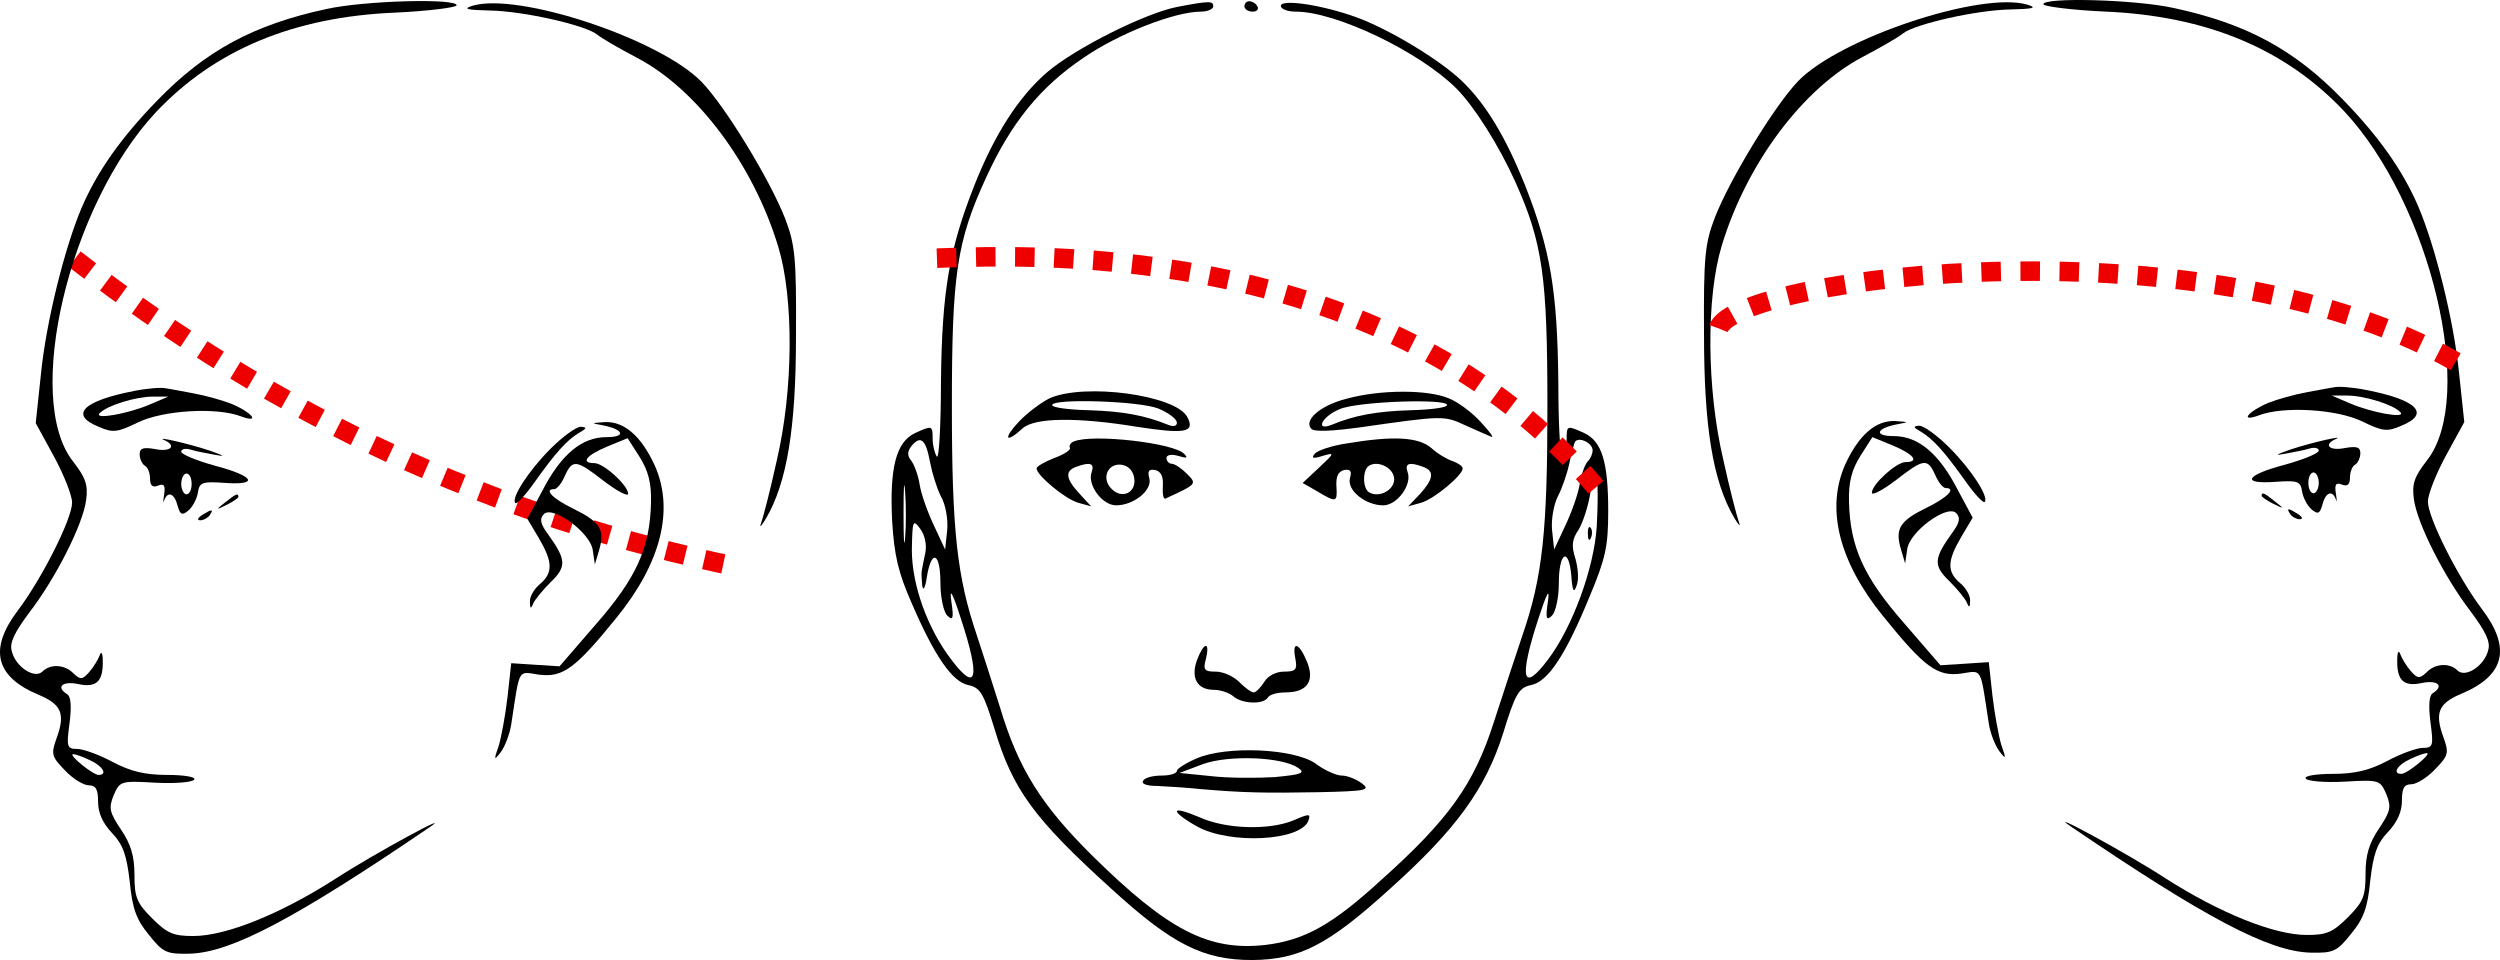 <?xml version="1.0" encoding="UTF-8" standalone="no"?>
<svg
   xmlns:dc="http://purl.org/dc/elements/1.1/"
   xmlns:cc="http://creativecommons.org/ns#"
   xmlns:rdf="http://www.w3.org/1999/02/22-rdf-syntax-ns#"
   xmlns:svg="http://www.w3.org/2000/svg"
   xmlns="http://www.w3.org/2000/svg"
   xmlns:sodipodi="http://sodipodi.sourceforge.net/DTD/sodipodi-0.dtd"
   xmlns:inkscape="http://www.inkscape.org/namespaces/inkscape"
   version="1.0"
   width="481.084pt"
   height="184.744pt"
   viewBox="0 0 481.084 184.744"
   preserveAspectRatio="xMidYMid meet"
   id="svg2"
   inkscape:version="0.91 r13725"
   sodipodi:docname="prise-mesure-casquette-et-beret-incline.svg">
  <defs
     id="defs358" />
  <sodipodi:namedview
     pagecolor="#ffffff"
     bordercolor="#666666"
     borderopacity="1"
     objecttolerance="10"
     gridtolerance="10"
     guidetolerance="10"
     inkscape:pageopacity="0"
     inkscape:pageshadow="2"
     inkscape:window-width="1325"
     inkscape:window-height="744"
     id="namedview356"
     showgrid="false"
     inkscape:zoom="1.3622857"
     inkscape:cx="312.57033"
     inkscape:cy="146.92057"
     inkscape:window-x="41"
     inkscape:window-y="24"
     inkscape:window-maximized="1"
     inkscape:current-layer="layer4"
     fit-margin-top="0"
     fit-margin-left="0"
     fit-margin-right="0"
     fit-margin-bottom="0"
     showguides="false" />
  <g
     inkscape:groupmode="layer"
     id="layer3"
     inkscape:label="profil-droit"
     sodipodi:insensitive="true"
     style="display:inline"
     transform="translate(0.013,0.244)">
    <g
       id="g4696-2"
       transform="translate(94.701,-192.644)">
      <path
         d="m 323.496,193.919 c 14,3 23.3,8 32.6,17.6 7,7.2 11.5,13.6 14.5,20.5 3.3,7.7 6.9,22.1 7.9,32.2 l 1,9.4 -3.5,6.4 c -1.9,3.5 -3.5,7.5 -3.5,8.9 0,3.1 5.8,14.6 10.4,20.7 5.7,7.5 4.4,12.8 -4,16.3 -4.3,1.8 -5.1,3.6 -3.5,8.1 1.2,3.3 1.1,3.7 -1.5,6.4 -1.5,1.6 -3.6,2.9 -4.6,2.9 -1.4,0 -1.8,0.8 -1.8,3.2 0,2.1 -0.9,4.1 -2.7,6 -2.1,2.2 -2.8,4.2 -3.4,9.4 -0.5,5.2 -1.3,7.3 -3.7,10.2 -2.7,3.4 -3.4,3.7 -7.8,3.6 -8,-0.2 -20.4,-6.8 -46,-24.2 -5.7,-3.8 10.6,5 18.1,9.9 10.5,6.7 20.9,10.9 27.2,10.9 3.8,0 5,-0.5 7.9,-3.4 3,-3 3.4,-4.1 3.4,-8.4 0,-3.6 0.7,-5.9 2.6,-8.7 2.2,-3.3 2.4,-4.1 1.4,-6.6 -1.2,-2.7 -1.3,-2.8 -8.1,-2.4 -3.8,0.2 -7.1,-0.1 -7.4,-0.6 -0.4,-0.5 1.9,-0.9 5.2,-0.9 4.3,0 7.1,-0.7 10.5,-2.5 2.6,-1.4 5.7,-2.5 6.8,-2.5 2,0 2.1,-0.4 1.5,-4.9 -0.4,-3.1 -0.3,-5.1 0.4,-5.6 2.3,-1.4 1,-2.6 -2,-2 -3.6,0.8 -4.9,-0.5 -4.8,-4.5 0,-1.5 0.3,-1.9 0.6,-1 0.3,0.8 1.2,2.3 2,3.2 1.3,1.5 1.7,1.5 3,0.3 1.7,-1.8 4.5,-1.9 6,-0.4 1.5,1.5 5.2,-0.9 5.9,-3.9 0.5,-1.6 -0.5,-3.6 -3.4,-7.5 -5,-6.5 -10.3,-16.9 -10.9,-21.6 -0.4,-2.9 0.1,-4.3 2.5,-7.4 9.6,-12.1 0.8,-49.3 -15.9,-67.2 -11.3,-12 -26.5,-18.4 -46.2,-19.2 -6.4,-0.3 -11.7,-1 -11.7,-1.4 0,-1.4 17.8,-0.9 25,0.7 z m 45.5,144.6 c -2.4,1.1 -3.4,2.8 -1.6,2.8 1.1,0 5.9,-3.9 4.9,-4 -0.4,0 -1.9,0.5 -3.3,1.2 z"
         id="path48-3-6"
         inkscape:connector-curvature="0"
         style="fill:#000000;stroke:none" />
      <path
         d="m 295.496,193.319 c 1.9,0.6 1,0.8 -3.3,0.9 -6.5,0.1 -18.4,2.8 -20.7,4.6 -0.8,0.7 -4.3,2.7 -7.7,4.5 -11.5,6 -22.4,20.5 -27.2,36.4 -3,9.9 -2.9,27.5 0.3,41.1 1.2,5.5 2.6,10.9 3,12 0.4,1.1 0,0.7 -0.9,-0.8 -4.1,-7 -5.8,-17.5 -5.8,-35.2 -0.1,-15.2 0.2,-17.6 2.1,-22.6 3,-7.6 11.5,-21.5 16,-26.2 8,-8.3 35.4,-17.4 44.2,-14.7 z"
         id="path50-6-1"
         inkscape:connector-curvature="0"
         style="fill:#000000;stroke:none" />
      <path
         d="m 360.496,267.419 c 9.9,1.9 12.6,4.6 6.9,6.9 -2.7,1.2 -3.6,1.1 -7.5,-0.8 -4.9,-2.4 -15.2,-3 -19.9,-1.2 -3.8,1.4 -2.2,-0.7 1.8,-2.4 1.8,-0.7 5,-1.6 7.2,-2 2.2,-0.4 4.7,-0.9 5.5,-1 0.8,-0.2 3.5,0 6,0.5 z m -3,2.6 c 4.2,1.8 10.9,3 9.7,1.7 -1.4,-1.5 -7,-3.2 -10.2,-3.2 l -3,0 3.5,1.5 z"
         id="path138-7-8"
         inkscape:connector-curvature="0"
         style="fill:#000000;stroke:none" />
      <path
         d="m 270.496,274.019 c -4.2,0.8 -4.7,2.3 -0.8,2.3 4.7,0 8.7,3.3 12.3,10.3 l 2.9,5.4 -2.2,3.7 c -2.7,4.6 -2.8,6.7 -0.2,8.9 1.1,0.9 2,2.5 1.9,3.4 0,1.3 -0.2,1.4 -0.6,0.4 -0.3,-0.8 -1.9,-2.7 -3.4,-4.2 -3.1,-3 -3,-4.3 0.5,-9.2 1.5,-2 1.7,-3 0.8,-3.9 -1.7,-1.7 -9,3.6 -9.4,7 l -0.4,2.7 -0.8,-2.7 c -1.2,-4 -0.2,-5.5 4.9,-8 4.1,-2 5.8,-3.8 3.7,-3.8 -0.5,0 -1.4,-1.1 -2,-2.5 -1.5,-3.3 -2.2,-3.2 -7.6,1 -2.5,1.9 -4.6,3 -4.6,2.4 0,-1.6 4.7,-5.9 6.5,-5.9 2.7,0 1.6,-1.5 -2.5,-3.2 l -3.9,-1.6 -2.3,3.6 c -1.7,2.7 -2.3,5.1 -2.2,8.8 0.2,8.7 2.8,14.5 10.6,23.4 l 7,8.1 4.7,-0.3 4.6,-0.3 0.7,6.4 c 0.4,3.5 1.2,7.8 1.7,9.5 1,2.8 0.9,2.9 -0.4,1.2 -0.8,-1.1 -1.7,-3.4 -2,-5.3 -1.7,-11.1 -1.2,-10.2 -5.3,-9.6 -4.6,0.6 -7,-1.1 -15,-11 -8.6,-10.6 -11.1,-20.8 -7.3,-29.3 2.6,-5.6 5.8,-8.4 9.5,-8.3 2.8,0.2 2.8,0.2 0.6,0.6 z"
         id="path148-5-7"
         inkscape:connector-curvature="0"
         style="fill:#000000;stroke:none" />
      <path
         d="m 280.396,278.519 c 4.3,4.3 7.7,9.6 6.8,10.5 -0.3,0.2 -1.9,-1.5 -3.6,-3.9 -4.2,-5.9 -6.3,-8.2 -8.6,-9.6 -1.6,-0.9 -1.6,-1.1 -0.4,-1.2 0.9,0 3.5,1.9 5.8,4.2 z"
         id="path160-3-9"
         inkscape:connector-curvature="0"
         style="fill:#000000;stroke:none" />
      <path
         d="m 354.696,276.919 c -2.4,1.1 -1.1,2.3 1.8,1.7 2.3,-0.4 3,-0.2 3,1 0,0.9 -0.5,1.9 -1,2.2 -0.6,0.3 -1,1.5 -1,2.5 0,1.3 -0.5,1.8 -1.6,1.3 -1.1,-0.4 -1.4,0 -1.1,1.8 0.2,1.3 0.2,1.8 0,1.1 -0.7,-1.9 -2,-1.4 -2.6,1 -0.5,1.8 -0.9,1.9 -2.1,0.9 -0.8,-0.7 -1.6,-2.2 -1.8,-3.4 -0.3,-2 -0.8,-2.2 -5.1,-1.9 -6.8,0.5 -5.8,-1.3 1.8,-3.3 3.6,-1 6.5,-2.2 6.5,-2.7 0,-0.5 -0.8,-0.7 -1.8,-0.4 -0.9,0.3 -3.1,0.7 -4.7,1 -2.1,0.4 -1.8,0.2 1,-0.8 4.2,-1.4 10.9,-2.9 8.7,-2 z m -5.2,8.4 c 0,1.1 0.4,2 1,2 0.5,0 1,-0.9 1,-2 0,-1.1 -0.5,-2 -1,-2 -0.6,0 -1,0.9 -1,2 z"
         id="path162-5-2"
         inkscape:connector-curvature="0"
         style="fill:#000000;stroke:none" />
      <path
         d="m 343.096,288.919 c 1.8,1.4 1.8,1.5 -0.4,0.4 -1.2,-0.6 -2.2,-1.3 -2.2,-1.5 0,-0.8 0.5,-0.6 2.6,1.1 z"
         id="path178-6-0"
         inkscape:connector-curvature="0"
         style="fill:#000000;stroke:none" />
      <path
         d="m 347.496,291.319 c 0.9,0.6 1,1 0.3,1 -0.6,0 -1.5,-0.5 -1.8,-1 -0.8,-1.2 -0.4,-1.2 1.5,0 z"
         id="path182-2-2"
         inkscape:connector-curvature="0"
         style="fill:#000000;stroke:none" />
    </g>
  </g>
  <g
     inkscape:groupmode="layer"
     id="layer1"
     inkscape:label="face"
     transform="translate(10.377,-79.658)"
     style="display:inline">
    <g
       id="g4716"
       transform="translate(-184.368,52.297)">
      <path
         d="m 400.463,28.704 c -6.1,1.2 -19.5,7.9 -24.9,12.5 -5.5,4.7 -10.2,12 -14.1,21.9 -4.8,12.2 -6.2,20.2 -6.4,37.6 0,8.7 -0.4,15.2 -0.8,14.5 -0.4,-0.6 -0.8,-2.1 -0.8,-3.4 0,-2.6 -0.1,-2.6 -3.4,-1.1 -3.6,1.7 -4.9,6.6 -4.4,16.8 0.4,6.8 1.2,10.1 3.8,16 4.4,10.2 7.8,15.1 10.9,15.7 2.3,0.5 2.9,1.6 5,8.4 3.5,11.7 7.6,17.3 22.5,30.8 11.7,10.7 17.7,13.7 27.1,13.7 9.1,-0.1 14.5,-2.8 26.5,-13.7 12.7,-11.4 18.4,-19.2 21.8,-30 2.3,-7.5 3,-8.7 5.3,-9.2 3.3,-0.6 6.7,-5.8 11.3,-17 3.1,-7.4 3.6,-9.7 3.6,-16.5 0,-9.4 -1.2,-13.4 -4.6,-15 -3.3,-1.5 -3.4,-1.5 -3.4,1.1 0,1.3 -0.4,2.8 -0.8,3.4 -0.4,0.7 -0.8,-5.8 -0.8,-14.5 -0.2,-17.4 -1.5,-25.2 -6.4,-37.7 -3.7,-9.2 -7.5,-15.6 -12.2,-20.1 -4.2,-4 -13.7,-9.8 -20.2,-12.2 -6.6,-2.4 -14.6,-3.6 -14.6,-2.2 0,0.6 1.3,1.1 2.9,1.1 7.7,0 23.8,7.7 30.9,14.8 3.4,3.4 8.2,11 11.3,17.9 5.3,11.8 6.2,18.3 6.2,43.3 0,23.8 -0.9,32.7 -4.8,44 -1.2,3.6 -3.7,11.1 -5.5,16.7 -3.8,11.9 -8.6,18.7 -21.8,30.5 -9.4,8.6 -14.7,11.5 -22.2,12.4 -10.9,1.2 -18.7,-2.8 -33.3,-17.2 -9.7,-9.6 -14.2,-16.7 -17.7,-28.4 -1.3,-4.1 -3.3,-10.4 -4.5,-14 -3.8,-11.2 -4.8,-20.1 -4.8,-44 0,-25.4 0.9,-31.7 6.6,-44.1 4.8,-10.5 10.4,-17.4 18.7,-23 6.8,-4.7 17.6,-8.9 22.6,-8.9 1.3,0 2.4,-0.5 2.4,-1 0,-1.1 -0.7,-1.1 -7,0.1 z m -47.5,87.6 c 0.4,2.1 1.3,5 2.1,6.6 0.9,1.5 1.4,4.5 1.2,6.5 l -0.4,3.7 -2.1,-4.5 c -1.2,-2.5 -2.5,-6.1 -2.8,-8 -0.3,-1.9 -1.1,-4 -1.7,-4.7 -0.7,-0.9 -0.7,-1.7 0.2,-2.8 1.7,-2 2.7,-1.2 3.5,3.2 z m 127.5,-2.3 c 0,0.7 -0.4,1.6 -0.9,2.1 -0.6,0.6 -1.3,2.6 -1.6,4.5 -0.3,1.9 -1.6,5.5 -2.8,8 l -2.1,4.5 -0.4,-3.7 c -0.2,-2 0.3,-4.9 1.1,-6.5 0.8,-1.5 1.8,-4.4 2.2,-6.3 0.4,-1.9 0.9,-3.8 1.1,-4.2 0.7,-1.1 3.4,0.2 3.4,1.6 z m -132.3,16.9 c -0.2,2.3 -0.3,0.1 -0.3,-4.8 0,-5 0.1,-6.8 0.3,-4.2 0.2,2.6 0.2,6.7 0,9 z m 133.1,-2.3 c -0.5,8.1 -4.7,19.5 -9.4,25.7 -4.9,6.5 -5.6,3.7 -1.9,-7.7 1.7,-5.2 2.3,-6.3 1.9,-3.5 -0.5,3.3 -0.3,3.8 0.8,2.7 0.7,-0.7 1.3,-3.5 1.3,-6.2 0,-6 1.9,-7.1 2.4,-1.5 0.2,3 0.5,3.5 1,2 0.5,-1.1 0.3,-3.4 -0.2,-5.2 -0.8,-2.5 -0.7,-3.7 0.6,-5.6 0.8,-1.3 1.9,-4.6 2.3,-7.3 1.1,-6.6 1.7,-2.8 1.2,6.6 z m -129.2,5.1 c -0.3,1.4 -0.6,2.9 -0.7,3.5 -0.1,0.5 0,1.8 0.1,2.9 0.2,1.1 0.6,0.3 0.9,-1.8 0.9,-5.4 2.6,-4.6 2.6,1.3 0,2.7 0.6,5.5 1.3,6.2 1.1,1.1 1.3,0.6 0.8,-2.7 -0.4,-2.8 0.2,-1.8 1.9,3.5 3.7,11.3 3,14.2 -1.9,7.7 -4.6,-6 -7.6,-14.4 -7.6,-21.1 0.1,-5.7 0.2,-6 1.6,-4.1 0.9,1.2 1.3,3.1 1,4.6 z"
         id="path52"
         inkscape:connector-curvature="0"
         style="fill:#000000;stroke:none" />
      <path
         d="m 479.563,130.204 c 0,1.1 0.3,1.4 0.6,0.6 0.3,-0.7 0.2,-1.6 -0.1,-1.9 -0.3,-0.4 -0.6,0.2 -0.5,1.3 z"
         id="path54"
         inkscape:connector-curvature="0"
         style="fill:#000000;stroke:none" />
      <path
         d="m 413.463,28.604 c 0,0.5 0.7,1 1.6,1 0.8,0 1.2,-0.5 0.9,-1 -0.3,-0.6 -1,-1 -1.6,-1 -0.5,0 -0.9,0.4 -0.9,1 z"
         id="path56"
         inkscape:connector-curvature="0"
         style="fill:#000000;stroke:none" />
      <path
         d="m 375.963,104.004 c -1.6,0.8 -4.3,2.8 -5.9,4.5 -3.1,3.3 -2.6,4.3 0.7,1.3 2.3,-2.1 10.5,-2.2 22.1,-0.3 9.1,1.4 11.2,1.1 9.6,-1.9 -2.2,-4.2 -19.7,-6.6 -26.5,-3.6 z m 21,2 c 1.9,0.8 3.5,2 3.5,2.7 0,0.7 -0.7,0.8 -1.7,0.4 -4.4,-1.8 -8.7,-2.6 -15.2,-2.8 -3.9,-0.1 -7.1,-0.5 -7.1,-1 0,-1.3 16.9,-0.8 20.5,0.7 z"
         id="path140"
         inkscape:connector-curvature="0"
         style="fill:#000000;stroke:none" />
      <path
         d="m 433.063,104.104 c -5.1,1.3 -8.3,4.2 -6.7,5.8 0.6,0.6 4.2,0.4 9.3,-0.3 16.1,-2.3 16.2,-2.3 20.3,-0.4 2.2,1 4.5,2 5,2.2 0.6,0.3 -0.3,-1 -2,-2.8 -1.6,-1.8 -4.4,-3.9 -6.2,-4.6 -4,-1.7 -13.2,-1.7 -19.7,0.1 z m 19.4,1.2 c 0,0.5 -3.2,0.9 -7.1,1 -6.5,0.2 -10.8,1 -15.1,2.8 -3.3,1.3 -1.9,-1.6 1.5,-3 3.4,-1.5 20.7,-2.1 20.7,-0.8 z"
         id="path142"
         inkscape:connector-curvature="0"
         style="fill:#000000;stroke:none" />
      <path
         d="m 380.663,112.304 c -0.6,0.2 -1,0.8 -0.8,1.2 0.3,0.4 -1.1,1.3 -3,2 -1.8,0.7 -3.4,1.6 -3.4,2 0,1.3 5.5,5.9 8,6.6 l 2.5,0.7 -2.2,-2.4 c -2.7,-2.9 -2.9,-4.4 -0.7,-5.2 2.7,-1 3.6,-0.7 3,1 -0.9,2.4 2,6.4 4.7,6.4 3.4,0 7,-2.9 6.4,-5.2 -0.4,-1.4 -0.1,-1.8 1.1,-1.6 1.2,0.3 1.6,1.3 1.5,3.1 -0.1,1.5 0.1,2.6 0.5,2.4 6.1,-2.8 6.1,-2.8 4.1,-4.8 -1,-1 -2.3,-1.9 -2.9,-1.9 -0.5,0 -1,-0.5 -1,-1.1 0,-0.6 0.9,-0.8 2.3,-0.4 1.6,0.5 1.9,0.4 1.1,-0.4 -1.9,-2.1 -17.6,-3.9 -21.2,-2.4 z m 11.6,7.1 c 0.4,2.8 -2.4,4.1 -4.4,2 -2,-2 -0.7,-5 2,-4.6 1.3,0.2 2.2,1.2 2.4,2.6 z"
         id="path164"
         inkscape:connector-curvature="0"
         style="fill:#000000;stroke:none" />
      <path
         d="m 433.063,112.704 c -2.7,0.4 -5.4,1.3 -6,1.9 -0.8,0.9 -0.5,1.1 1.4,0.5 2.4,-0.7 2.4,-0.6 -0.6,2.2 l -3.2,3 2.8,1.6 c 3.7,2.2 3.9,2.2 3.7,-1 -0.1,-1.8 0.3,-2.8 1.5,-3.1 1.2,-0.2 1.5,0.2 1.1,1.6 -0.6,2.3 3,5.2 6.4,5.2 2.7,0 5.6,-4 4.7,-6.4 -0.6,-1.7 0.3,-2 3,-1 2.2,0.8 2,2.3 -0.6,5.2 l -2.3,2.4 2.5,-0.7 c 2.5,-0.7 8,-5.3 8,-6.6 0,-0.4 -0.8,-1 -1.9,-1.4 -1,-0.3 -2.9,-1.4 -4.1,-2.5 -2.5,-2.2 -7.5,-2.4 -16.4,-0.9 z m 9.2,6.6 c 0.3,2.2 -2.8,4 -4.8,2.8 -1.2,-0.7 -1.3,-3.8 -0.3,-4.9 1.5,-1.4 4.8,-0.1 5.1,2.1 z"
         id="path166"
         inkscape:connector-curvature="0"
         style="fill:#000000;stroke:none" />
      <path
         d="m 404.363,154.304 c -1.3,3.5 0,5.8 3.2,5.8 1.3,0 3,0.6 3.7,1.2 1.6,1.5 5.8,1.7 6.7,0.3 0.3,-0.6 1.9,-1 3.4,-1 4.2,0 5.7,-2.2 4.1,-6 -1.5,-3.6 -2.9,-4 -2.2,-0.5 0.4,2.1 0.1,2.5 -2.2,2.5 -1.5,0 -3.1,0.8 -3.8,2 -0.7,1.1 -1.6,2 -2,2 -0.5,0 -1.7,-0.9 -2.8,-2 -1.1,-1.1 -3.1,-2 -4.5,-2 -2.2,0 -2.5,-0.3 -1.9,-2.5 0.8,-3.4 -0.4,-3.2 -1.7,0.2 z"
         id="path196"
         inkscape:connector-curvature="0"
         style="fill:#000000;stroke:none" />
      <path
         d="m 404.263,173.304 c -2.1,0.9 -3.8,2 -3.8,2.4 0,0.5 -1.3,0.9 -2.9,0.9 -1.7,0 -3.3,0.4 -3.6,1 -0.4,0.6 0.7,1 2.7,1 1.8,0.1 5.6,0.3 8.3,0.6 8.1,0.7 12.4,0.8 23,0.6 9,-0.2 9.8,-0.4 8.1,-1.7 -1.1,-0.8 -2.8,-1.5 -3.9,-1.5 -1,0 -3.3,-1 -5,-2.3 -4.1,-2.9 -17.1,-3.5 -22.9,-1 z m 19.5,1.8 c 1.5,1 0.8,1.3 -4.5,1.8 -3.5,0.2 -9,0.2 -12.3,-0.2 l -6,-0.6 4.5,-1.7 c 5,-1.8 15.2,-1.4 18.3,0.7 z"
         id="path228"
         inkscape:connector-curvature="0"
         style="fill:#000000;stroke:none" />
      <path
         d="m 400.463,183.504 c 0,0.4 1.7,1.7 3.9,2.9 6.3,3.5 19.9,2.8 21.4,-1.1 0.5,-1.4 0.2,-1.4 -2.8,-0.1 -4.8,2 -13.2,1.7 -18.2,-0.6 -2.4,-1 -4.3,-1.6 -4.3,-1.1 z"
         id="path234"
         inkscape:connector-curvature="0"
         style="fill:#000000;stroke:none" />
    </g>
  </g>
  <g
     inkscape:groupmode="layer"
     id="layer4"
     inkscape:label="mesure-face"
     transform="translate(0.013,0.244)">
    <path
       style="fill:none;fill-rule:evenodd;stroke:#ee0000;stroke-width:3.76;stroke-linecap:butt;stroke-linejoin:miter;stroke-miterlimit:4;stroke-dasharray:3.76, 3.76;stroke-dashoffset:0;stroke-opacity:1"
       d="m 180.285,49.433 c 18.516,-0.672 89.425,-3.552 129.195,46.98"
       id="path7705"
       inkscape:connector-curvature="0"
       sodipodi:nodetypes="cc" />
    <path
       style="fill:none;fill-rule:evenodd;stroke:#ee0000;stroke-width:3.76;stroke-linecap:butt;stroke-linejoin:miter;stroke-miterlimit:4;stroke-dasharray:3.76, 3.76;stroke-dashoffset:0;stroke-opacity:1"
       d="m 330.7,62.94 c 3.5,-9.877 95.753,-21.91 143.876,7.634"
       id="path7705-3"
       inkscape:connector-curvature="0"
       sodipodi:nodetypes="cc" />
    <path
       style="fill:none;fill-rule:evenodd;stroke:#ee0000;stroke-width:3.76;stroke-linecap:butt;stroke-linejoin:miter;stroke-miterlimit:4;stroke-dasharray:3.76, 3.76;stroke-dashoffset:0;stroke-opacity:1"
       d="M 14.352,49.629 C 53.564,80.036 94.806,99.173 142.373,108.941"
       id="path7705-36"
       inkscape:connector-curvature="0"
       sodipodi:nodetypes="cc" />
  </g>
  <g
     inkscape:groupmode="layer"
     id="layer2"
     inkscape:label="profil-gauche"
     sodipodi:insensitive="true"
     style="display:inline"
     transform="translate(0.013,0.244)">
    <g
       id="g4706-3"
       transform="translate(-129.601,-27.727)">
      <path
         d="m 192.463,29.204 c -14,3 -23.3,8 -32.6,17.6 -7,7.2 -11.5,13.6 -14.5,20.5 -3.3,7.7 -6.9,22.1 -7.9,32.2 l -1,9.4 3.5,6.4 c 1.9,3.5 3.5,7.5 3.5,8.9 0,3.1 -5.8,14.6 -10.4,20.7 -5.7,7.5 -4.4,12.8 4,16.3 4.3,1.8 5.1,3.6 3.5,8.1 -1.2,3.3 -1.1,3.7 1.5,6.4 1.5,1.6 3.6,2.9 4.6,2.9 1.4,0 1.8,0.8 1.8,3.2 0,2.1 0.9,4.1 2.7,6 2.1,2.2 2.8,4.2 3.4,9.4 0.5,5.2 1.3,7.3 3.7,10.2 2.7,3.4 3.4,3.7 7.8,3.6 8,-0.2 20.4,-6.8 46,-24.2 5.7,-3.8 -10.6,5 -18.1,9.9 -10.5,6.7 -20.9,10.9 -27.2,10.9 -3.8,0 -5,-0.5 -7.9,-3.4 -3,-3 -3.4,-4.1 -3.4,-8.4 0,-3.6 -0.7,-5.9 -2.6,-8.7 -2.2,-3.3 -2.4,-4.1 -1.4,-6.6 1.2,-2.7 1.3,-2.8 8.1,-2.4 3.8,0.2 7.1,-0.1 7.4,-0.6 0.4,-0.5 -1.9,-0.9 -5.2,-0.9 -4.3,0 -7.1,-0.7 -10.5,-2.5 -2.6,-1.4 -5.7,-2.5 -6.8,-2.5 -2,0 -2.1,-0.4 -1.5,-4.9 0.4,-3.1 0.3,-5.1 -0.4,-5.6 -2.3,-1.4 -1,-2.6 2,-2 3.6,0.8 4.9,-0.5 4.8,-4.5 0,-1.5 -0.3,-1.9 -0.6,-1 -0.3,0.8 -1.2,2.3 -2,3.2 -1.3,1.5 -1.7,1.5 -3,0.3 -1.7,-1.8 -4.5,-1.9 -6,-0.4 -1.5,1.5 -5.2,-0.9 -5.9,-3.9 -0.5,-1.6 0.5,-3.6 3.4,-7.5 5,-6.5 10.3,-16.9 10.9,-21.6 0.4,-2.9 -0.1,-4.3 -2.5,-7.4 -9.6,-12.1 -0.8,-49.3 15.9,-67.2 11.3,-12 26.5,-18.4 46.2,-19.2 6.4,-0.3 11.7,-1 11.7,-1.4 0,-1.4 -17.8,-0.9 -25,0.7 z m -45.5,144.6 c 2.4,1.1 3.4,2.8 1.6,2.8 -1.1,0 -5.9,-3.9 -4.9,-4 0.4,0 1.9,0.5 3.3,1.2 z"
         id="path48-6"
         inkscape:connector-curvature="0"
         style="fill:#000000;stroke:none" />
      <path
         d="m 220.463,28.604 c -1.9,0.6 -1,0.8 3.3,0.9 6.5,0.1 18.4,2.8 20.7,4.6 0.8,0.7 4.3,2.7 7.7,4.5 11.5,6 22.4,20.5 27.2,36.4 3,9.9 2.9,27.5 -0.3,41.1 -1.2,5.5 -2.6,10.9 -3,12 -0.4,1.1 0,0.7 0.9,-0.8 4.1,-7 5.8,-17.5 5.8,-35.2 0.1,-15.2 -0.2,-17.6 -2.1,-22.6 -3,-7.6 -11.5,-21.5 -16,-26.2 -8,-8.3 -35.4,-17.4 -44.2,-14.7 z"
         id="path50-7"
         inkscape:connector-curvature="0"
         style="fill:#000000;stroke:none" />
      <path
         d="m 155.463,102.704 c -9.9,1.9 -12.6,4.6 -6.9,6.9 2.7,1.2 3.6,1.1 7.5,-0.8 4.9,-2.4 15.2,-3 19.9,-1.2 3.8,1.4 2.2,-0.7 -1.8,-2.4 -1.8,-0.7 -5,-1.6 -7.2,-2 -2.2,-0.4 -4.7,-0.9 -5.5,-1 -0.8,-0.2 -3.5,0 -6,0.5 z m 3,2.6 c -4.2,1.8 -10.9,3 -9.7,1.7 1.4,-1.5 7,-3.2 10.2,-3.2 l 3,0 -3.5,1.5 z"
         id="path138-5"
         inkscape:connector-curvature="0"
         style="fill:#000000;stroke:none" />
      <path
         d="m 245.463,109.304 c 4.2,0.8 4.7,2.3 0.8,2.3 -4.7,0 -8.7,3.3 -12.3,10.3 l -2.9,5.4 2.2,3.7 c 2.7,4.6 2.8,6.7 0.2,8.9 -1.1,0.9 -2,2.5 -1.9,3.4 0,1.3 0.2,1.4 0.6,0.4 0.3,-0.8 1.9,-2.7 3.4,-4.2 3.1,-3 3,-4.3 -0.5,-9.2 -1.5,-2 -1.7,-3 -0.8,-3.9 1.7,-1.7 9,3.6 9.4,7 l 0.4,2.7 0.8,-2.7 c 1.2,-4 0.2,-5.5 -4.9,-8 -4.1,-2 -5.8,-3.8 -3.7,-3.8 0.5,0 1.4,-1.1 2,-2.5 1.5,-3.3 2.2,-3.2 7.6,1 2.5,1.9 4.6,3 4.6,2.4 0,-1.6 -4.7,-5.9 -6.5,-5.9 -2.7,0 -1.6,-1.5 2.5,-3.2 l 3.9,-1.6 2.3,3.6 c 1.7,2.7 2.3,5.1 2.2,8.8 -0.2,8.7 -2.8,14.5 -10.6,23.4 l -7,8.1 -4.7,-0.3 -4.6,-0.3 -0.7,6.4 c -0.4,3.5 -1.2,7.8 -1.7,9.5 -1,2.8 -0.9,2.9 0.4,1.2 0.8,-1.1 1.7,-3.4 2,-5.3 1.7,-11.1 1.2,-10.2 5.3,-9.6 4.6,0.6 7,-1.1 15,-11 8.6,-10.6 11.1,-20.8 7.3,-29.3 -2.6,-5.6 -5.8,-8.4 -9.5,-8.3 -2.8,0.2 -2.8,0.2 -0.6,0.6 z"
         id="path148-3"
         inkscape:connector-curvature="0"
         style="fill:#000000;stroke:none" />
      <path
         d="m 235.563,113.804 c -4.3,4.3 -7.7,9.6 -6.8,10.5 0.3,0.2 1.9,-1.5 3.6,-3.9 4.2,-5.9 6.3,-8.2 8.6,-9.6 1.6,-0.9 1.6,-1.1 0.4,-1.2 -0.9,0 -3.5,1.9 -5.8,4.2 z"
         id="path160-5"
         inkscape:connector-curvature="0"
         style="fill:#000000;stroke:none" />
      <path
         d="m 161.263,112.204 c 2.4,1.1 1.1,2.3 -1.8,1.7 -2.3,-0.4 -3,-0.2 -3,1 0,0.9 0.5,1.9 1,2.2 0.6,0.3 1,1.5 1,2.5 0,1.3 0.5,1.8 1.6,1.3 1.1,-0.4 1.4,0 1.1,1.8 -0.2,1.3 -0.2,1.8 0,1.1 0.7,-1.9 2,-1.4 2.6,1 0.5,1.8 0.9,1.9 2.1,0.9 0.8,-0.7 1.6,-2.2 1.8,-3.4 0.3,-2 0.8,-2.2 5.1,-1.9 6.8,0.5 5.8,-1.3 -1.8,-3.3 -3.6,-1 -6.5,-2.2 -6.5,-2.7 0,-0.5 0.8,-0.7 1.8,-0.4 0.9,0.3 3.1,0.7 4.7,1 2.1,0.4 1.8,0.2 -1,-0.8 -4.2,-1.4 -10.9,-2.9 -8.7,-2 z m 5.2,8.4 c 0,1.1 -0.4,2 -1,2 -0.5,0 -1,-0.9 -1,-2 0,-1.1 0.5,-2 1,-2 0.6,0 1,0.9 1,2 z"
         id="path162-6"
         inkscape:connector-curvature="0"
         style="fill:#000000;stroke:none" />
      <path
         d="m 172.863,124.204 c -1.8,1.4 -1.8,1.5 0.4,0.4 1.2,-0.6 2.2,-1.3 2.2,-1.5 0,-0.8 -0.5,-0.6 -2.6,1.1 z"
         id="path178-2"
         inkscape:connector-curvature="0"
         style="fill:#000000;stroke:none" />
      <path
         d="m 168.463,126.604 c -0.9,0.6 -1,1 -0.3,1 0.6,0 1.5,-0.5 1.8,-1 0.8,-1.2 0.4,-1.2 -1.5,0 z"
         id="path182-9"
         inkscape:connector-curvature="0"
         style="fill:#000000;stroke:none" />
    </g>
  </g>
</svg>
